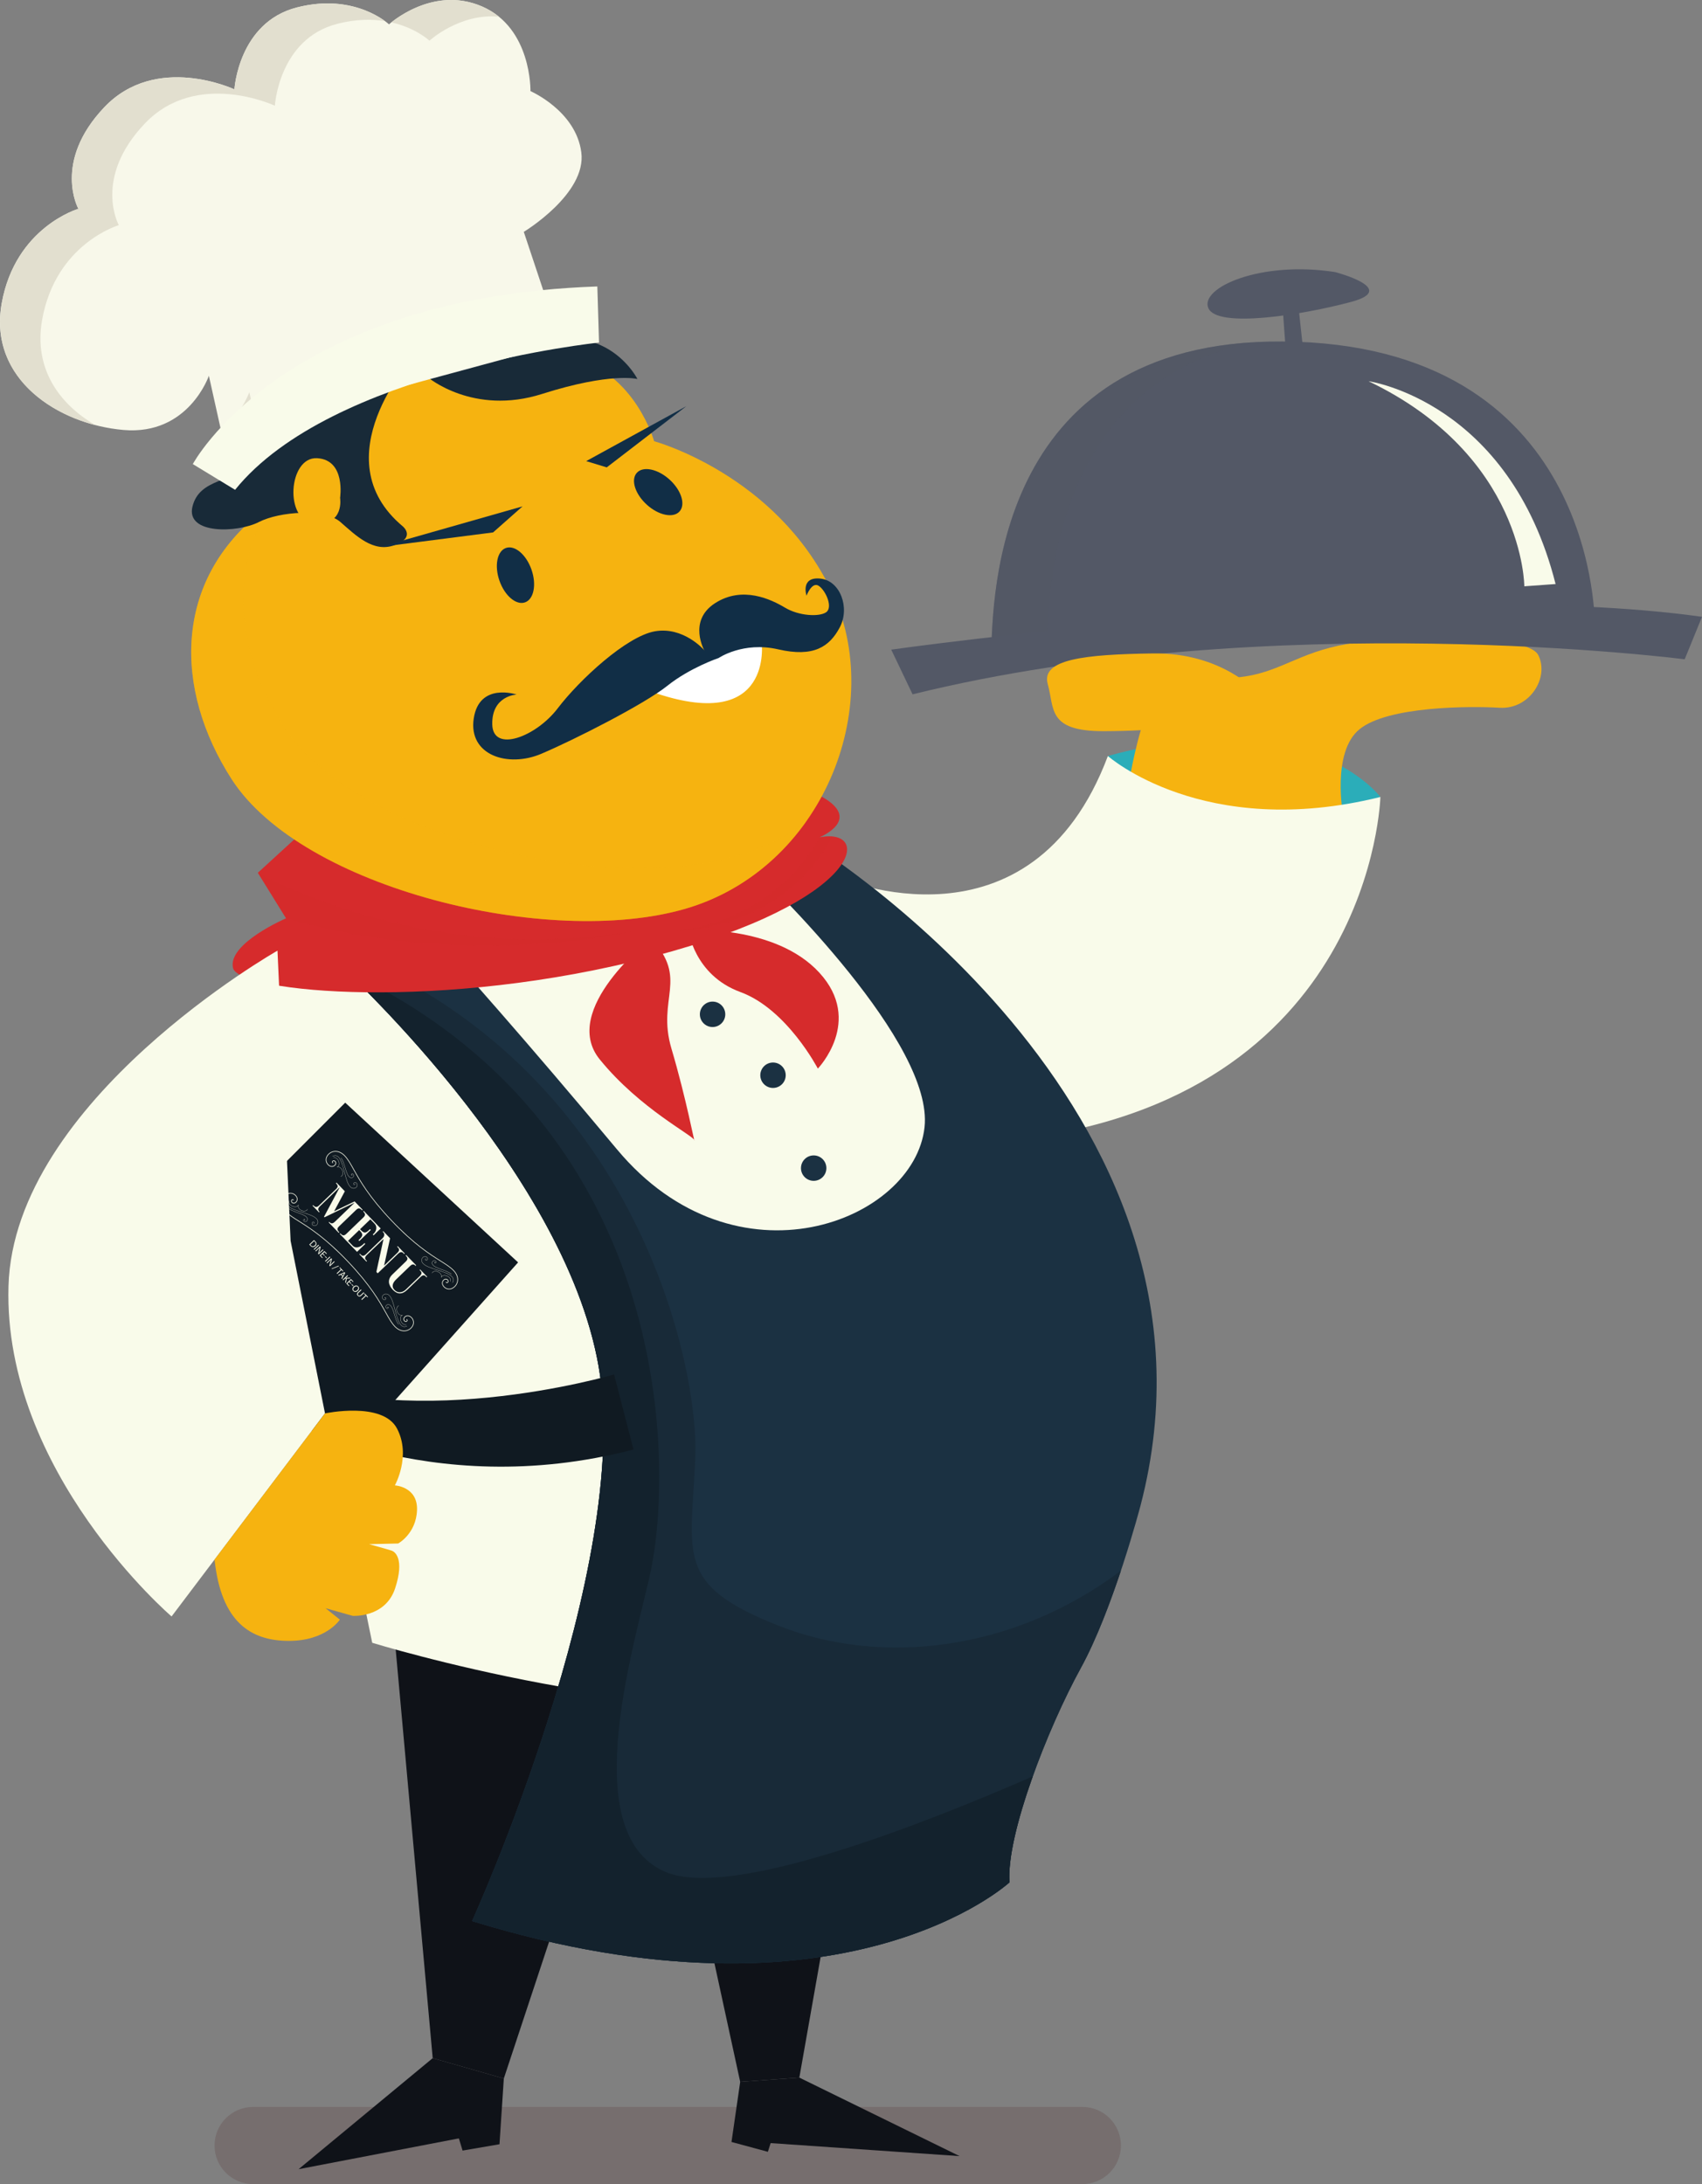 <?xml version="1.0" encoding="utf-8"?>
<!-- Generator: Adobe Illustrator 16.0.3, SVG Export Plug-In . SVG Version: 6.00 Build 0)  -->
<!DOCTYPE svg PUBLIC "-//W3C//DTD SVG 1.1//EN" "http://www.w3.org/Graphics/SVG/1.1/DTD/svg11.dtd">
<svg version="1.1" id="Capa_1" xmlns="http://www.w3.org/2000/svg" xmlns:xlink="http://www.w3.org/1999/xlink" x="0px" y="0px"
	 width="731.888px" height="938.908px" viewBox="0 0 731.888 938.908" enable-background="new 0 0 731.888 938.908"
	 xml:space="preserve">
<rect x="0" y="0" width="731.888" height="938.908" fill="#808080" stroke="none"/>
<g>
	<path opacity="0.5" fill="#6C5C5D" d="M482.013,922.323c0,9.159-7.426,16.585-16.584,16.585H108.848
		c-9.16,0-16.585-7.426-16.585-16.585l0,0c0-9.16,7.425-16.585,16.585-16.585h356.581
		C474.587,905.738,482.013,913.163,482.013,922.323L482.013,922.323z"/>
	<g>
		<path fill="#2BADB9" d="M593.585,342.604c0,0-30.738-41.374-117.174-17.614l17.215,37.844c0,0,27.105,1.08,28.658,2.374
			C523.841,366.5,593.585,342.604,593.585,342.604z"/>
		<path fill="#F6B310" d="M577.573,350.495c0,0-5.121-27.146,7.072-37.034c12.191-9.888,47.25-9.979,60.211-9.208
			s21.465-12.99,16.633-22.625c-4.836-9.635-60.518-8.546-82.162-4.795c-21.645,3.75-29.045,12.563-46.936,14.338
			c-17.891,1.776-30.107,1.195-35.898,8.673c-5.793,7.479-10.311,32.641-10.311,32.641S523.597,368.507,577.573,350.495z"/>
		<path fill="#F9FBEA" d="M360.708,377.32c0,0,82.604,35.765,115.704-52.33c0,0,41.102,36.486,117.174,17.614
			c0,0-3.295,130.544-159.328,147.592s-1.938,0.14-1.938,0.14L360.708,377.32z"/>
		<g>
			<path fill="#535866" d="M685.821,269.587c0,0,2.08-118.184-128.271-122.673c-130.35-4.489-130.461,110.57-131.33,134.009
				L685.821,269.587z"/>
			<path opacity="0.4" fill="#535866" d="M450.234,277.63c0.761-20.497,0.943-111.062,88.155-130.466
				c-111.184,6.923-111.346,111.532-112.17,133.759l259.602-11.336c0,0,0.013-0.798-0.032-2.243L450.234,277.63z"/>
			<path fill="#535866" d="M560.864,154.894c-0.039-0.545-2.727-25.188-2.727-25.188l-6.578,2.483l1.623,22.528L560.864,154.894z"/>
			<path fill="#535866" d="M574.11,116.958c0,0,27.822,7.218,6.861,12.837c-20.963,5.619-57.523,11.449-61.352,2.685
				C515.794,123.716,541.976,111.969,574.11,116.958z"/>
			<path fill="#F9FBEA" d="M588.501,163.881c0,0,60.51,8.485,80.426,87.191l-13.445,0.969
				C655.481,252.041,655.46,195.946,588.501,163.881z"/>
			<path fill="#535866" d="M731.888,265.156l-7.447,18.267c0,0-177.943-22.929-332.019,15.054l-9.177-19.206
				C383.245,279.271,606.933,247.661,731.888,265.156z"/>
		</g>
		<path fill="#F6B310" d="M540.39,297.414c0,0-15.1-16.93-44.531-16.515c-29.434,0.416-48.275,2.504-45.319,13.126
			c2.958,10.622-0.238,20.348,24.108,20.299c24.346-0.049,36.82-2.652,36.82-2.652L540.39,297.414z"/>
		<polygon fill="#0F1218" points="379.526,690.396 343.728,893.128 318.292,894.96 277.846,708.677 216.651,893.517 
			186.071,884.762 168.25,688.084 		"/>
		<path fill="#F9FBEA" d="M340.445,360.839c0,0,122.72,91.236,141.521,189.958c18.799,98.722-35.045,162.502-114.979,178.487
			c-79.932,15.985-206.928-23.079-206.928-23.079L125.228,537.05l-9.057-125.721l22.726-19.169L340.445,360.839z"/>
		<polygon fill="#0F1218" points="343.728,893.128 412.634,926.878 331.391,921.286 330.199,925.025 314.555,920.796 
			318.292,894.96 		"/>
		<polygon fill="#0F1218" points="216.651,893.517 214.791,921.774 198.916,924.498 197.322,919.257 128.394,932.5 186.071,884.762 
					"/>
		<g>
			<g>
				<g>
					<path fill="#1B3142" d="M257.422,587.427c-14.951-85.851-113.375-174.454-113.375-174.454l41.704-10.864
						c11.233,12.4,40.16,44.759,79.557,91.978c51.169,61.327,127.875,30.965,132.262-9.528
						c3.896-35.943-64.076-102.452-79.399-116.943l27.442-7.149c0,0,190.033,114.146,144.797,286.876
						c0,0-11.473,43.926-25.682,69.787c-14.207,25.859-32.088,71.708-30.623,92.056c0,0-71.233,65.763-231.095,16.648
						C203.009,825.834,272.373,673.277,257.422,587.427z"/>
				</g>
			</g>
		</g>
		<path fill="#182A38" d="M203.009,825.834c0,0,69.364-152.557,54.413-238.407S144.047,412.973,144.047,412.973l8.108-2.112
			C275.099,463.173,300.531,588.524,299,626.205c-1.73,42.626-9.193,54.942,36.042,72.754
			c43.912,17.291,100.717,11.027,146.971-23.744c-4.559,13.68-10.621,29.784-17.285,41.915
			c-14.207,25.859-32.088,71.708-30.623,92.056C434.104,809.186,362.872,874.948,203.009,825.834z"/>
		<g>
			<g>
				<path fill="#13222D" d="M203.009,825.834c0,0,69.364-152.557,54.413-238.407c-12.986-74.572-88.938-151.204-108.676-170.059
					c0,0,0,0,0.001,0.001c139.93,65.544,140.737,209.521,131.352,256.692c-5.587,28.088-33.802,113.836,6.128,130.681
					c28.414,11.991,112.02-21.058,157.883-41.114c-6.371,17.807-10.762,35.068-10.006,45.558
					C434.104,809.186,362.872,874.948,203.009,825.834z"/>
			</g>
		</g>
		<path fill="#101A22" d="M264.063,590.847c0,0-93.165,27.529-152.361-3.269l6.547,19.908c0,0,65.618,38.81,154.163,15.631
			L264.063,590.847z"/>
		<g>
			<path fill="#D62B2C" d="M353.206,342.389c0,0-18.426,37.852-74.465,47.489c-56.039,9.638-131.532-13.534-147.792-33.059
				l-20.061,18.367l12.125,19.579c0,0-25.274,10.831-22.81,21.367c2.463,10.537,89.888,18.95,180.8-4.99
				c90.912-23.94,94.259-55.872,71.312-51.158C352.314,359.984,371.306,352.407,353.206,342.389z"/>
			<path fill="#D62B2C" d="M279.961,403.425c0,0-39.434,30.6-22.065,51.994c17.369,21.393,40.597,32.869,40.736,34.807
				c0.139,1.938-3.473-17.769-9.905-39.463C282.294,429.067,296.324,420.996,279.961,403.425z"/>
			<path fill="#D62B2C" d="M296.015,399.834c0,0,2.364,19.309,22.372,26.633c20.008,7.325,33.295,32.909,33.295,32.909
				s19.714-20.413,0.685-41.2C333.338,397.388,296.015,399.834,296.015,399.834z"/>
		</g>
		<path fill="#F6B310" d="M194.172,155.16c0,0,24.809-8.849,51.988-1.676c27.179,7.173,35.113,36.186,35.113,36.186
			s52.153,14.14,76.218,64.271c24.065,50.13-4.158,119.733-62.833,136.745c-58.673,17.01-164.719-8.69-195.035-55.711
			c-24.981-38.748-25.151-85.481,13.245-115.275c38.396-29.794,31.741-46.116,31.741-46.116L194.172,155.16z"/>
		<g opacity="0.4">
			<path fill="#F6B310" d="M112.868,219.7c1.355-1.052,2.641-2.082,3.885-3.101c-18.848,28.465-14.772,64.586,5.223,95.6
				c30.315,47.021,136.361,72.721,195.035,55.711c10.941-3.171,20.819-8.176,29.5-14.538c-12.28,17.27-29.94,30.961-51.853,37.314
				c-58.673,17.01-164.719-8.69-195.035-55.711C74.642,296.227,74.473,249.493,112.868,219.7z"/>
			<path fill="#F6B310" d="M163.707,166.485c-3.781,7.128-11.252,16.596-25.707,28.233c9.577-13.797,6.61-21.134,6.61-21.134
				L163.707,166.485z"/>
		</g>
		<path fill="#182A38" d="M177.514,153.755c0,0-39.499,43.192-4.27,72.552c0,0,5.695,4.704-3.561,8.048s-16.613-4.16-23.365-10.004
			c-6.751-5.845-26.054-4.537-35.057,0.09c-9.003,4.628-31.504,5.437-28.484-6.713c3.02-12.149,17.251-10.622,28.828-18.941
			c11.577-8.319,8.443-11.258,13.473-19.169C130.107,171.707,138.916,155.393,177.514,153.755z"/>
		<path fill="#182A38" d="M183.899,162.117c0,0,19.527,16.658,49.187,7.235c29.659-9.423,41.018-6.421,41.018-6.421
			s-11.924-23.965-42.194-15.888C201.639,155.121,183.899,162.117,183.899,162.117z"/>
		<g>
			<path fill="#F6B310" d="M146.244,214.008c0,0,2.542-16.318-9.87-17.035c-12.411-0.718-14.298,27.043-1.208,28.06
				C148.258,226.05,146.244,214.008,146.244,214.008z"/>
			<path fill="#F6B310" d="M133.857,206.865c0,0,2.866-5.016,5.623-1.379c2.757,3.636,1.483,6.223,0.659,9.144
				c-0.824,2.921-0.546,5.944-0.546,5.944s-3.091,1.015-3.11-1.785c-0.02-2.798,0.217-1.719,1.452-4.609
				c1.234-2.889,1.714-6.332,0.633-7.837C137.486,204.838,133.857,206.865,133.857,206.865z"/>
		</g>
		<g>
			<g>
				<path fill="#F8F8EA" d="M95.527,187.176l145.718-39.458l-16.009-48.046c0,0,27.087-16.329,24.736-34.199
					c-2.35-17.871-21.867-26.302-21.867-26.302s0.644-27.155-20.862-36.409c-21.507-9.252-39.962,7.708-39.962,7.708
					s-14.399-13.722-39.594-7.271c-25.196,6.449-26.885,35.223-26.885,35.223S67.154,22.616,44.83,46.126
					C22.504,69.637,33.701,89.763,33.701,89.763S6.632,97.62,0.742,130.345c-5.891,32.726,24.401,52.071,52.362,54.49
					c27.958,2.42,36.715-23.294,36.715-23.294L95.527,187.176z"/>
				<g>
					<path fill="#E2DFCF" d="M184.675,17.5c0,0,12.999-11.94,29.887-10.314c-2.099-1.711-4.521-3.219-7.318-4.424
						c-18.535-7.974-34.804,3.522-38.945,6.85C178.909,12.015,184.675,17.5,184.675,17.5z"/>
					<path fill="#E2DFCF" d="M18.132,137.375c5.893-32.726,32.961-40.582,32.961-40.582S39.896,76.667,62.221,53.157
						c22.323-23.511,55.976-7.705,55.976-7.705s1.687-28.774,26.883-35.225c7.936-2.031,14.802-2.059,20.483-1.146
						c-4.505-3.312-17.738-11.037-37.874-5.882c-25.196,6.449-26.885,35.223-26.885,35.223S67.154,22.616,44.83,46.126
						C22.504,69.637,33.701,89.763,33.701,89.763S6.632,97.62,0.742,130.345c-5.049,28.043,16.473,46.257,40.325,52.419
						C25.36,173.701,14.374,158.265,18.132,137.375z"/>
					<path fill="#E2DFCF" d="M107.209,168.568c0,0-3.262,9.575-12.155,16.49l0.474,2.117l14.926-4.042L107.209,168.568z"/>
				</g>
			</g>
			<path fill="#F9FBEA" d="M256.86,123.144l0.73,24.119c0,0-114.983,11.878-156.5,63.299l-18.176-11.057
				C82.915,199.505,121.031,127.814,256.86,123.144z"/>
		</g>
		<path fill="#FFFFFF" d="M327.537,276.302c0,0,4.958,38.45-45.181,21.806C282.356,298.108,304.58,273.214,327.537,276.302z"/>
		<g>
			<path fill="#F6B310" d="M257.3,218.837c0,0,4.646-7.292,13.194,3.864c8.547,11.157,27.462,26.913,33.183,29.281
				c5.72,2.368,13.138,19.84-3.119,26.318c-16.259,6.477-32.188,9.494-38.555-9.378C255.639,250.048,252.868,221.174,257.3,218.837z
				"/>
			<path fill="#112E46" d="M302.646,279.301c0,0-8.833-10.089-21.073-7.906c-12.238,2.185-32.445,20.882-41.76,33.118
				c-9.315,12.238-27.866,19.274-28.133,6.882c-0.264-12.392,10.474-12.819,10.474-12.819s-16.117-5.425-18.448,10.343
				c-2.332,15.766,14.703,21.218,29.052,15.129c14.345-6.089,44.367-21.371,54.169-29.208c9.804-7.837,22.111-11.979,22.111-11.979
				s10.479-7.193,25.615-3.712c15.133,3.482,22.015-1.043,26.469-9.464c4.455-8.421,0.202-20.119-8.415-20.963
				c-8.615-0.847-5.892,7.342-5.892,7.342s2.336-6.271,5.344-4.161c3.009,2.109,6.126,9.273,3.065,11.319
				c-3.062,2.045-11.7,1.558-17.633-1.987c-5.934-3.546-18.333-9.57-30.159-1.903c-11.827,7.667-4.452,20.497-4.452,20.497"/>
			
				<ellipse transform="matrix(-0.671 0.741 -0.741 -0.671 629.639 143.893)" fill="#112E46" cx="282.91" cy="211.573" rx="7.286" ry="12.385"/>
			
				<ellipse transform="matrix(-0.944 0.331 -0.331 -0.944 512.851 407.39)" fill="#112E46" cx="221.724" cy="247.379" rx="7.286" ry="12.386"/>
			<polygon fill="#112E46" points="224.701,217.677 163.451,235.116 212.031,228.879 			"/>
			<polygon fill="#112E46" points="252.073,198.227 295.112,174.631 260.903,200.92 			"/>
		</g>
		<g>
			<polygon fill="#101A22" points="147.535,626.999 222.789,542.686 148.445,474.017 82.839,539.619 			"/>
			<g>
				<g>
					<g>
						<g>
							<g>
								<path fill="#F9FBEA" d="M141.356,525.512l0.247-0.238l0.172,0.181c0.741,0.767,1.515,0.445,2.229-0.243l8.41-8.103
									l-0.041-0.04l-12.835,6.228l-0.21-0.219l6.715-12.581l-0.056-0.056l-8.394,8.09c-0.92,0.886-0.973,1.572-0.34,2.23
									l0.174,0.179l-0.248,0.236l-2.776-2.879l0.248-0.239l0.105,0.11c0.926,0.961,1.547,0.918,2.491,0.006l7.219-6.953
									c0.917-0.886,1.023-1.489,0.086-2.49l-0.106-0.109l0.246-0.238l3.596,3.73l-4.621,8.632c1.66-0.804,2.137-1.077,8.812-4.281
									l3.477,3.607l-0.248,0.239l-0.118-0.125c-0.925-0.961-1.531-0.959-2.505-0.02l-7.23,6.966
									c-0.932,0.899-1.038,1.477-0.06,2.492l0.119,0.123l-0.247,0.237L141.356,525.512z"/>
								<g>
									<g>
										<path fill="#F9FBEA" d="M146.087,530.424l0.247-0.239l0.158,0.164c0.925,0.961,1.533,0.931,2.494,0.007l7.215-6.953
											c0.921-0.887,1.038-1.504,0.086-2.491l-0.118-0.123l0.247-0.238l7.284,7.56l-3.045,2.934l-0.345-0.355l0.507-0.488
											c1.057-1.02,1.443-2.925,0.334-4.077l-1.893-1.962l-4.431,4.269l0.382,0.397c1.324,1.373,2.037,1.346,3.452-0.016
											l0.452-0.437l0.344,0.356l-4.954,4.771l-0.343-0.355l0.522-0.502c1.355-1.309,1.519-2.075,0.16-3.488l-0.372-0.383
											l-4.815,4.639l2.035,2.113c1.35,1.399,3.305,0.519,4.525-0.656l0.508-0.49l0.344,0.356l-3.539,3.412L146.087,530.424z"/>
									</g>
								</g>
								<g>
									<g>
										<path fill="#F9FBEA" d="M173.403,538.678c-0.607-0.632-1.306-0.592-2.229,0.295c-2.906,2.802-5.842,5.604-8.752,8.405
											l-0.581-0.603l3.08-14.158l-7.136,6.847c-0.917,0.885-0.998,1.571-0.39,2.202l0.424,0.439l-0.247,0.239l-3.027-3.145
											l0.247-0.236l0.424,0.438c0.619,0.646,1.311,0.591,2.229-0.295l7.009-6.755c0.729-0.701,1.178-1.742,0.372-2.579
											l-0.251-0.261l0.244-0.238l2.925,3.03l-2.577,11.77l5.638-5.433c0.947-0.912,1.028-1.598,0.406-2.242l-0.438-0.452
											l0.247-0.239l3.04,3.154l-0.245,0.238L173.403,538.678z"/>
									</g>
								</g>
								<g>
									<g>
										<path fill="#F9FBEA" d="M183.026,548.663c-0.621-0.646-1.298-0.577-2.215,0.309l-5.707,5.5
											c-2.155,2.074-4.214,2.022-6.171-0.007c-1.972-2.045-2.438-4.425-0.187-6.594l5.706-5.524
											c0.921-0.887,1.053-1.49,0.087-2.491l-0.118-0.125l0.245-0.237l4.298,4.459l-0.246,0.239l-0.172-0.18
											c-0.636-0.657-1.323-0.631-2.243,0.255l-5.953,5.737c-1.373,1.321-2.198,2.99-0.73,4.514
											c1.466,1.522,3.411,1.261,4.893-0.164l5.927-5.713c0.947-0.912,1.026-1.597,0.394-2.256l-0.41-0.425l0.246-0.237
											l3.027,3.142l-0.247,0.237L183.026,548.663z"/>
									</g>
								</g>
							</g>
						</g>
						<g>
							<g>
								<g>
									<g>
										<path fill="#F9FBEA" d="M172.399,569.667c-1.197-1.263-1.919-4.013-2.623-6.687c-0.621-2.371-1.208-4.608-2.081-5.656
											c-0.449-0.66-1.045-1.029-1.68-1.042c-0.535-0.012-1.045,0.24-1.362,0.669c-0.187,0.248-0.262,0.557-0.212,0.867
											c0.049,0.311,0.215,0.586,0.47,0.773c0.146,0.11,0.329,0.157,0.512,0.131c0.18-0.024,0.34-0.119,0.447-0.264
											c0.062-0.082,0.086-0.185,0.07-0.288c-0.018-0.103-0.073-0.193-0.156-0.256c-0.048-0.036-0.104-0.051-0.161-0.043
											c-0.057,0.009-0.105,0.038-0.14,0.082c-0.034,0.048-0.023,0.114,0.023,0.152c0.021,0.016,0.026,0.047,0.011,0.069
											s-0.048,0.026-0.07,0.01c-0.094-0.067-0.113-0.198-0.047-0.291c0.051-0.066,0.124-0.11,0.208-0.121
											c0.083-0.013,0.168,0.008,0.235,0.06c0.104,0.078,0.175,0.192,0.194,0.322c0.022,0.13-0.011,0.26-0.086,0.363
											c-0.126,0.168-0.308,0.276-0.518,0.304c-0.205,0.03-0.414-0.022-0.583-0.149c-0.276-0.205-0.458-0.502-0.511-0.839
											s0.028-0.672,0.23-0.943c0.337-0.456,0.878-0.722,1.445-0.71c0.668,0.014,1.294,0.398,1.758,1.085
											c0.886,1.059,1.477,3.308,2.1,5.689c0.835,3.174,1.695,6.456,3.329,7.179c0.534,0.236,1.113,0.186,1.769-0.157
											c0.023-0.014,0.056-0.003,0.065,0.021c0.015,0.024,0.004,0.056-0.019,0.068c-0.676,0.352-1.299,0.405-1.854,0.16
											C172.889,570.104,172.635,569.914,172.399,569.667z"/>
									</g>
									<g>
										<path fill="#F9FBEA" d="M171.364,569.336C171.363,569.336,171.363,569.335,171.364,569.336
											c-0.765-0.85-1.288-2.559-1.796-4.21c-0.472-1.537-0.918-2.99-1.516-3.651c-0.313-0.419-0.708-0.644-1.12-0.634
											c-0.345,0.007-0.667,0.183-0.861,0.47c-0.232,0.342-0.139,0.812,0.209,1.047c0.097,0.066,0.216,0.091,0.331,0.07
											c0.112-0.022,0.207-0.086,0.271-0.18c0.073-0.107,0.044-0.255-0.065-0.331c-0.029-0.02-0.063-0.025-0.097-0.021
											c-0.029,0.007-0.059,0.023-0.075,0.052c-0.009,0.011-0.011,0.023-0.009,0.038c0.003,0.015,0.011,0.026,0.023,0.036
											c0.024,0.016,0.029,0.046,0.012,0.07c-0.015,0.022-0.046,0.029-0.07,0.013c-0.033-0.024-0.056-0.06-0.064-0.102
											c-0.007-0.039,0.002-0.08,0.025-0.113c0.032-0.049,0.082-0.082,0.141-0.093c0.06-0.012,0.12,0.001,0.171,0.036
											c0.155,0.106,0.197,0.317,0.094,0.472c-0.078,0.115-0.199,0.194-0.336,0.221c-0.143,0.025-0.286-0.004-0.407-0.086
											c-0.394-0.267-0.499-0.799-0.237-1.187c0.212-0.313,0.565-0.504,0.942-0.514c0.446-0.009,0.873,0.229,1.202,0.672
											c0.609,0.673,1.06,2.134,1.533,3.684c0.506,1.642,1.025,3.339,1.774,4.172c0.019,0.021,0.018,0.052-0.004,0.072
											C171.415,569.357,171.384,569.356,171.364,569.336z"/>
									</g>
									<g>
										<path fill="#F9FBEA" d="M169.691,570.304c-1.402-1.479-2.494-3.429-3.875-5.898c-2.604-4.665-6.542-11.712-16.227-21.912
											c-9.686-10.2-16.52-14.5-21.043-17.343c-2.395-1.507-4.286-2.697-5.689-4.175c-1.403-1.477-2.001-3.179-1.686-4.794
											c0.27-1.367,1.19-2.526,2.465-3.101c0.757-0.344,1.605-0.365,2.388-0.063c0.783,0.304,1.405,0.894,1.752,1.665
											c0.444,0.981,0.019,2.135-0.945,2.572c-0.297,0.133-0.625,0.141-0.928,0.022c-0.304-0.117-0.544-0.346-0.677-0.645
											c-0.088-0.191-0.097-0.404-0.024-0.601s0.218-0.353,0.406-0.438c0.262-0.118,0.573,0.001,0.691,0.266
											c0.031,0.066,0.002,0.148-0.066,0.177c-0.068,0.033-0.148,0.001-0.178-0.065c-0.058-0.13-0.208-0.189-0.336-0.133
											c-0.123,0.057-0.218,0.157-0.266,0.287c-0.047,0.129-0.043,0.27,0.016,0.396c0.105,0.234,0.293,0.413,0.53,0.505
											c0.233,0.092,0.49,0.086,0.719-0.018c0.83-0.376,1.195-1.37,0.814-2.217c-0.32-0.705-0.889-1.247-1.605-1.523
											c-0.715-0.278-1.489-0.259-2.179,0.056c-1.198,0.539-2.062,1.627-2.313,2.907c-0.299,1.528,0.274,3.146,1.614,4.557
											c1.382,1.455,3.26,2.637,5.642,4.132c4.53,2.853,11.384,7.16,21.092,17.385s13.654,17.291,16.268,21.966
											c1.371,2.454,2.454,4.392,3.835,5.847c1.34,1.411,2.926,2.069,4.468,1.849c1.291-0.184,2.42-0.988,3.022-2.155
											c0.349-0.676,0.408-1.449,0.168-2.177c-0.239-0.728-0.751-1.325-1.438-1.681c-0.825-0.426-1.837-0.111-2.256,0.699
											c-0.235,0.458-0.047,1.028,0.423,1.271c0.123,0.064,0.265,0.077,0.395,0.036c0.132-0.04,0.238-0.128,0.3-0.25
											c0.064-0.123,0.012-0.275-0.114-0.342c-0.065-0.034-0.093-0.115-0.058-0.182c0.033-0.065,0.116-0.092,0.18-0.058
											c0.26,0.134,0.362,0.45,0.231,0.704c-0.095,0.185-0.259,0.322-0.457,0.384c-0.2,0.063-0.414,0.043-0.602-0.053
											c-0.6-0.311-0.841-1.044-0.536-1.634c0.487-0.942,1.662-1.308,2.617-0.815c0.751,0.388,1.31,1.041,1.572,1.837
											c0.262,0.797,0.196,1.643-0.186,2.382c-0.64,1.243-1.846,2.103-3.226,2.3
											C172.762,572.466,171.095,571.781,169.691,570.304z"/>
									</g>
									<g>
										<path fill="#F9FBEA" d="M123.633,518.303c-0.234-0.247-0.41-0.509-0.517-0.79c-0.218-0.568-0.132-1.189,0.254-1.845
											c0.014-0.024,0.045-0.031,0.068-0.018c0.024,0.015,0.033,0.045,0.02,0.069c-0.376,0.637-0.458,1.211-0.248,1.757
											c0.635,1.669,3.87,2.699,6.995,3.697c2.347,0.746,4.563,1.452,5.578,2.394c0.657,0.498,1.008,1.141,0.987,1.81
											c-0.019,0.566-0.311,1.093-0.782,1.406c-0.584,0.387-1.375,0.221-1.768-0.37c-0.117-0.176-0.158-0.386-0.119-0.593
											c0.039-0.206,0.156-0.383,0.331-0.498c0.107-0.072,0.238-0.097,0.368-0.07c0.128,0.027,0.237,0.104,0.313,0.214
											c0.045,0.069,0.063,0.154,0.047,0.238c-0.018,0.082-0.064,0.152-0.133,0.199c-0.096,0.062-0.227,0.035-0.289-0.063
											c-0.017-0.023-0.01-0.055,0.016-0.069c0.022-0.015,0.053-0.008,0.066,0.015c0.035,0.05,0.103,0.063,0.15,0.031
											c0.047-0.03,0.079-0.077,0.092-0.134c0.011-0.057-0.002-0.114-0.034-0.163c-0.059-0.088-0.148-0.146-0.249-0.17
											c-0.103-0.021-0.205-0.002-0.292,0.056c-0.15,0.1-0.253,0.255-0.287,0.433c-0.035,0.181,0.001,0.364,0.104,0.518
											c0.361,0.545,1.091,0.699,1.627,0.344c0.445-0.296,0.723-0.792,0.737-1.326c0.021-0.636-0.316-1.25-0.951-1.73
											c-1.003-0.927-3.208-1.632-5.543-2.374C127.543,520.429,124.832,519.565,123.633,518.303z"/>
									</g>
									<g>
										<path fill="#F9FBEA" d="M123.91,519.354c-0.02-0.021-0.02-0.051,0.001-0.07c0.02-0.019,0.052-0.019,0.07-0.001
											c0.795,0.792,2.461,1.399,4.075,1.988c1.521,0.556,2.958,1.08,3.604,1.727c0.419,0.35,0.637,0.786,0.604,1.23
											c-0.028,0.377-0.239,0.72-0.562,0.916c-0.401,0.24-0.928,0.107-1.173-0.299c-0.075-0.124-0.099-0.27-0.063-0.41
											c0.032-0.136,0.118-0.252,0.235-0.324c0.159-0.096,0.37-0.042,0.468,0.119c0.031,0.053,0.041,0.112,0.026,0.172
											c-0.016,0.058-0.05,0.105-0.101,0.135c-0.034,0.023-0.074,0.029-0.115,0.02c-0.041-0.012-0.075-0.037-0.096-0.07
											c-0.015-0.025-0.009-0.057,0.015-0.071c0.025-0.014,0.055-0.005,0.07,0.017c0.009,0.014,0.021,0.022,0.034,0.026
											c0.014,0.003,0.027,0.002,0.04-0.005c0.028-0.019,0.048-0.044,0.055-0.075c0.008-0.033,0.001-0.066-0.015-0.096
											c-0.07-0.113-0.217-0.152-0.329-0.084c-0.097,0.059-0.162,0.15-0.191,0.262c-0.028,0.115-0.011,0.233,0.053,0.334
											c0.219,0.358,0.68,0.478,1.036,0.264c0.294-0.179,0.485-0.493,0.512-0.836c0.03-0.41-0.174-0.818-0.57-1.149
											c-0.636-0.634-2.062-1.154-3.571-1.705c-1.624-0.594-3.303-1.207-4.11-2.012L123.91,519.354z"/>
									</g>
									<g>
										<g>
											<path fill="#F9FBEA" d="M172.944,568.881c-0.237-0.249-0.44-0.563-0.586-0.925c-0.218-0.548-0.27-1.124-0.148-1.622
												c0.122-0.503,0.41-0.87,0.808-1.027c0.026-0.01,0.057,0.003,0.065,0.028c0.01,0.026-0.001,0.056-0.027,0.065
												c-0.367,0.146-0.632,0.485-0.747,0.957c-0.116,0.478-0.064,1.033,0.145,1.56c0.432,1.084,1.404,1.719,2.168,1.416
												c0.025-0.011,0.055,0.002,0.065,0.027c0.013,0.026-0.002,0.057-0.027,0.066
												C174.103,569.647,173.447,569.412,172.944,568.881z"/>
										</g>
										<g>
											<path fill="#F9FBEA" d="M171.343,564.855c-0.238-0.249-0.442-0.563-0.585-0.927c-0.454-1.136-0.157-2.323,0.657-2.648
												c0.026-0.01,0.055,0.004,0.066,0.03c0.011,0.023-0.003,0.054-0.029,0.063c-0.763,0.305-1.033,1.435-0.603,2.519
												c0.433,1.083,1.405,1.718,2.168,1.414c0.026-0.01,0.057,0.003,0.065,0.028c0.01,0.026-0.001,0.056-0.027,0.065
												C172.501,565.621,171.845,565.385,171.343,564.855z"/>
										</g>
									</g>
									<g>
										<g>
											<path fill="#F9FBEA" d="M124.771,517.946c-0.13-0.137-0.241-0.284-0.331-0.44c-0.259-0.449-0.302-0.911-0.123-1.299
												c0.013-0.025,0.042-0.038,0.067-0.025c0.024,0.011,0.038,0.041,0.024,0.065c-0.164,0.359-0.123,0.79,0.119,1.211
												c0.246,0.425,0.665,0.79,1.182,1.028c0.518,0.237,1.067,0.316,1.55,0.225c0.479-0.091,0.831-0.337,0.996-0.696
												c0.01-0.024,0.04-0.035,0.066-0.024c0.024,0.012,0.034,0.042,0.024,0.066c-0.179,0.391-0.559,0.657-1.066,0.754
												c-0.505,0.096-1.075,0.014-1.612-0.233C125.317,518.417,125.012,518.2,124.771,517.946z"/>
										</g>
										<g>
											<path fill="#F9FBEA" d="M128.71,519.755c-0.505-0.53-0.704-1.196-0.455-1.74c0.01-0.024,0.04-0.035,0.066-0.024
												c0.024,0.012,0.034,0.042,0.024,0.066c-0.342,0.747,0.242,1.753,1.301,2.238c1.059,0.486,2.201,0.276,2.545-0.471
												c0.012-0.026,0.041-0.036,0.065-0.025c0.024,0.013,0.039,0.041,0.025,0.067c-0.365,0.797-1.568,1.032-2.678,0.52
												C129.248,520.225,128.947,520.005,128.71,519.755z"/>
										</g>
									</g>
								</g>
								<g>
									<g>
										<path fill="#F9FBEA" d="M145.629,497.418c1.198,1.264,1.921,4.014,2.623,6.688c0.62,2.371,1.209,4.61,2.083,5.655
											c0.449,0.661,1.045,1.031,1.681,1.043c0.531,0.013,1.043-0.238,1.362-0.669c0.186-0.249,0.259-0.558,0.213-0.867
											c-0.051-0.311-0.218-0.585-0.473-0.773c-0.146-0.11-0.329-0.157-0.512-0.132c-0.18,0.026-0.337,0.12-0.446,0.264
											c-0.062,0.084-0.087,0.187-0.07,0.29c0.018,0.102,0.071,0.193,0.156,0.256c0.047,0.035,0.105,0.051,0.163,0.042
											c0.055-0.009,0.105-0.038,0.137-0.082c0.035-0.047,0.024-0.114-0.025-0.151c-0.021-0.018-0.026-0.049-0.009-0.07
											c0.016-0.022,0.049-0.026,0.069-0.01c0.096,0.066,0.115,0.199,0.047,0.292c-0.051,0.066-0.123,0.108-0.206,0.121
											c-0.083,0.012-0.166-0.01-0.235-0.061c-0.105-0.078-0.176-0.194-0.195-0.322c-0.021-0.129,0.011-0.259,0.088-0.363
											c0.123-0.166,0.307-0.274,0.516-0.305c0.207-0.028,0.415,0.023,0.585,0.15c0.273,0.204,0.456,0.502,0.509,0.839
											c0.054,0.336-0.029,0.672-0.229,0.943c-0.339,0.455-0.879,0.722-1.445,0.711c-0.669-0.014-1.295-0.399-1.76-1.084
											c-0.882-1.061-1.475-3.311-2.099-5.69c-0.835-3.175-1.696-6.456-3.329-7.181c-0.533-0.235-1.112-0.185-1.768,0.158
											c-0.023,0.014-0.056,0.003-0.068-0.022c-0.013-0.023-0.004-0.054,0.021-0.067c0.674-0.352,1.299-0.406,1.855-0.159
											C145.142,496.982,145.396,497.172,145.629,497.418z"/>
									</g>
									<g>
										<path fill="#F9FBEA" d="M146.667,497.749L146.667,497.749c0.763,0.851,1.287,2.56,1.793,4.211
											c0.473,1.539,0.917,2.99,1.517,3.652c0.313,0.417,0.71,0.643,1.121,0.632c0.345-0.007,0.667-0.182,0.861-0.468
											c0.232-0.342,0.138-0.812-0.21-1.048c-0.096-0.067-0.215-0.091-0.33-0.069c-0.113,0.021-0.209,0.085-0.271,0.179
											c-0.074,0.107-0.044,0.256,0.066,0.332c0.028,0.019,0.062,0.024,0.095,0.02c0.029-0.006,0.059-0.024,0.077-0.051
											c0.007-0.011,0.01-0.025,0.008-0.039c-0.004-0.014-0.012-0.025-0.023-0.035c-0.023-0.016-0.029-0.048-0.014-0.071
											c0.017-0.022,0.047-0.027,0.071-0.013c0.033,0.023,0.058,0.059,0.065,0.1c0.007,0.042-0.003,0.082-0.023,0.113
											c-0.035,0.051-0.084,0.085-0.143,0.095c-0.06,0.013-0.12-0.001-0.17-0.035c-0.157-0.107-0.198-0.319-0.095-0.472
											c0.078-0.114,0.199-0.194,0.337-0.222c0.142-0.025,0.286,0.004,0.406,0.085c0.394,0.268,0.498,0.799,0.235,1.188
											c-0.211,0.312-0.564,0.505-0.941,0.512c-0.445,0.011-0.873-0.228-1.202-0.67c-0.608-0.674-1.058-2.137-1.533-3.685
											c-0.505-1.641-1.025-3.339-1.775-4.171c-0.018-0.021-0.016-0.053,0.005-0.071S146.646,497.729,146.667,497.749z"/>
									</g>
									<g>
										<path fill="#F9FBEA" d="M148.339,496.781c1.404,1.479,2.493,3.431,3.874,5.9c2.604,4.663,6.542,11.711,16.228,21.912
											c9.685,10.2,16.519,14.498,21.04,17.343c2.396,1.506,4.289,2.694,5.693,4.173c1.402,1.478,2,3.18,1.684,4.794
											c-0.268,1.366-1.189,2.527-2.463,3.103c-0.759,0.342-1.605,0.363-2.39,0.062c-0.782-0.305-1.404-0.894-1.753-1.665
											c-0.443-0.98-0.018-2.136,0.948-2.572c0.295-0.132,0.624-0.141,0.927-0.022c0.303,0.117,0.545,0.346,0.677,0.645
											c0.088,0.191,0.097,0.404,0.023,0.601c-0.073,0.197-0.218,0.354-0.407,0.439c-0.262,0.117-0.57-0.003-0.689-0.268
											c-0.032-0.068-0.002-0.147,0.066-0.179c0.066-0.03,0.146,0,0.177,0.067c0.058,0.131,0.21,0.189,0.337,0.133
											c0.123-0.056,0.217-0.156,0.264-0.286c0.048-0.129,0.045-0.271-0.014-0.397c-0.105-0.234-0.296-0.411-0.53-0.505
											c-0.235-0.092-0.491-0.084-0.72,0.018c-0.829,0.376-1.195,1.369-0.813,2.218c0.319,0.705,0.89,1.246,1.604,1.523
											c0.716,0.277,1.491,0.258,2.183-0.056c1.195-0.54,2.06-1.628,2.311-2.909c0.297-1.525-0.276-3.144-1.615-4.556
											c-1.383-1.454-3.261-2.636-5.641-4.132c-4.531-2.852-11.385-7.16-21.093-17.385
											c-9.709-10.226-13.654-17.291-16.267-21.967c-1.37-2.453-2.456-4.393-3.836-5.845c-1.341-1.412-2.928-2.069-4.465-1.851
											c-1.294,0.185-2.425,0.991-3.024,2.157c-0.349,0.676-0.408,1.448-0.168,2.175c0.238,0.73,0.75,1.325,1.438,1.682
											c0.827,0.424,1.837,0.112,2.256-0.698c0.235-0.46,0.046-1.029-0.423-1.271c-0.123-0.064-0.265-0.076-0.396-0.036
											c-0.132,0.041-0.237,0.129-0.299,0.249c-0.063,0.124-0.012,0.277,0.114,0.343c0.065,0.035,0.093,0.115,0.059,0.181
											c-0.034,0.067-0.115,0.092-0.181,0.059c-0.261-0.133-0.363-0.449-0.23-0.705c0.095-0.184,0.258-0.32,0.456-0.382
											c0.2-0.063,0.416-0.043,0.602,0.054c0.6,0.309,0.841,1.042,0.537,1.633c-0.487,0.942-1.661,1.308-2.618,0.813
											c-0.75-0.387-1.309-1.038-1.571-1.835c-0.262-0.799-0.195-1.645,0.185-2.383c0.64-1.242,1.846-2.104,3.226-2.3
											C145.268,494.62,146.937,495.304,148.339,496.781z"/>
									</g>
									<g>
										<path fill="#F9FBEA" d="M194.396,548.782c0.234,0.248,0.411,0.51,0.518,0.792c0.217,0.567,0.131,1.188-0.254,1.844
											c-0.017,0.023-0.045,0.032-0.068,0.018c-0.024-0.013-0.034-0.044-0.02-0.069c0.375-0.637,0.457-1.211,0.248-1.758
											c-0.638-1.668-3.871-2.698-6.997-3.696c-2.345-0.746-4.561-1.453-5.576-2.394c-0.658-0.496-1.009-1.141-0.987-1.81
											c0.018-0.567,0.312-1.093,0.784-1.407c0.581-0.387,1.372-0.22,1.765,0.372c0.116,0.175,0.158,0.385,0.119,0.593
											c-0.04,0.206-0.155,0.383-0.329,0.498c-0.109,0.072-0.24,0.097-0.369,0.069c-0.128-0.027-0.238-0.104-0.313-0.213
											c-0.045-0.07-0.064-0.155-0.047-0.238c0.018-0.084,0.064-0.153,0.133-0.199c0.096-0.063,0.227-0.035,0.29,0.061
											c0.016,0.024,0.009,0.055-0.015,0.069c-0.022,0.016-0.054,0.009-0.068-0.013c-0.035-0.05-0.103-0.063-0.15-0.032
											c-0.046,0.03-0.079,0.077-0.09,0.135c-0.012,0.055,0,0.113,0.032,0.163c0.059,0.088,0.146,0.147,0.249,0.17
											c0.103,0.021,0.206,0,0.292-0.056c0.152-0.101,0.253-0.255,0.288-0.435c0.033-0.18-0.004-0.363-0.105-0.517
											c-0.361-0.545-1.091-0.699-1.625-0.345c-0.447,0.297-0.725,0.793-0.739,1.329c-0.021,0.634,0.316,1.247,0.951,1.729
											c1.003,0.928,3.208,1.633,5.543,2.375C190.488,546.656,193.197,547.521,194.396,548.782z"/>
									</g>
									<g>
										<path fill="#F9FBEA" d="M194.119,547.731c0.02,0.02,0.02,0.052,0,0.07c-0.021,0.02-0.053,0.02-0.073,0.001
											c-0.792-0.792-2.46-1.399-4.073-1.988c-1.521-0.556-2.957-1.079-3.603-1.727c-0.421-0.35-0.637-0.785-0.604-1.231
											c0.027-0.376,0.236-0.719,0.561-0.915c0.401-0.241,0.928-0.107,1.173,0.299c0.076,0.125,0.099,0.271,0.066,0.409
											c-0.034,0.138-0.12,0.254-0.239,0.325c-0.156,0.095-0.368,0.043-0.467-0.117c-0.031-0.055-0.04-0.113-0.026-0.174
											c0.016-0.058,0.049-0.104,0.102-0.136c0.033-0.021,0.075-0.029,0.115-0.017c0.041,0.01,0.072,0.034,0.095,0.069
											c0.015,0.024,0.008,0.055-0.015,0.068c-0.026,0.016-0.055,0.007-0.07-0.016c-0.008-0.014-0.02-0.021-0.033-0.024
											c-0.015-0.005-0.029-0.002-0.041,0.006c-0.027,0.016-0.047,0.042-0.054,0.073c-0.008,0.032-0.004,0.066,0.015,0.095
											c0.069,0.115,0.216,0.153,0.327,0.085c0.097-0.059,0.165-0.151,0.192-0.263c0.028-0.112,0.011-0.231-0.053-0.333
											c-0.217-0.358-0.682-0.479-1.034-0.264c-0.296,0.179-0.487,0.492-0.514,0.837c-0.03,0.41,0.174,0.818,0.572,1.148
											c0.632,0.635,2.059,1.154,3.57,1.705c1.623,0.594,3.303,1.206,4.111,2.011
											C194.119,547.729,194.119,547.73,194.119,547.731z"/>
									</g>
									<g>
										<g>
											<path fill="#F9FBEA" d="M145.085,498.206c0.237,0.249,0.44,0.563,0.586,0.925c0.218,0.547,0.271,1.122,0.149,1.622
												c-0.123,0.502-0.411,0.869-0.809,1.027c-0.026,0.009-0.056-0.003-0.064-0.03c-0.011-0.024,0.001-0.054,0.026-0.064
												c0.368-0.146,0.633-0.486,0.748-0.959c0.117-0.476,0.064-1.029-0.146-1.559c-0.431-1.083-1.402-1.718-2.166-1.415
												c-0.026,0.01-0.056-0.002-0.066-0.027c-0.01-0.026,0.003-0.057,0.029-0.066
												C143.927,497.438,144.581,497.674,145.085,498.206z"/>
										</g>
										<g>
											<path fill="#F9FBEA" d="M146.688,502.231c0.237,0.249,0.442,0.563,0.586,0.925c0.45,1.137,0.156,2.324-0.659,2.65
												c-0.025,0.009-0.057-0.004-0.064-0.029c-0.012-0.026,0.001-0.056,0.025-0.065c0.765-0.305,1.035-1.434,0.605-2.518
												c-0.434-1.083-1.404-1.719-2.169-1.414c-0.026,0.009-0.056-0.003-0.064-0.03c-0.011-0.024,0.001-0.054,0.026-0.064
												C145.53,501.467,146.185,501.701,146.688,502.231z"/>
										</g>
									</g>
									<g>
										<g>
											<path fill="#F9FBEA" d="M193.259,549.14c0.13,0.138,0.241,0.285,0.331,0.439c0.258,0.45,0.301,0.914,0.123,1.301
												c-0.014,0.025-0.042,0.037-0.066,0.025c-0.025-0.011-0.037-0.041-0.025-0.066c0.165-0.36,0.121-0.789-0.119-1.21
												c-0.246-0.426-0.665-0.792-1.182-1.028c-0.516-0.238-1.066-0.317-1.549-0.227c-0.478,0.09-0.832,0.338-0.996,0.697
												c-0.011,0.025-0.041,0.036-0.066,0.025c-0.025-0.013-0.035-0.043-0.025-0.068c0.18-0.389,0.558-0.656,1.068-0.753
												c0.502-0.095,1.074-0.013,1.611,0.233C192.711,548.669,193.018,548.886,193.259,549.14z"/>
										</g>
										<g>
											<path fill="#F9FBEA" d="M189.319,547.33c0.504,0.531,0.706,1.198,0.456,1.741c-0.011,0.025-0.041,0.036-0.066,0.025
												c-0.025-0.013-0.035-0.043-0.025-0.068c0.343-0.747-0.24-1.751-1.3-2.237c-1.062-0.486-2.203-0.275-2.545,0.471
												c-0.012,0.024-0.043,0.037-0.068,0.025c-0.024-0.013-0.037-0.042-0.024-0.067c0.364-0.796,1.569-1.031,2.68-0.519
												C188.781,546.862,189.082,547.081,189.319,547.33z"/>
										</g>
									</g>
								</g>
							</g>
						</g>
					</g>
					<g>
						<path fill="#F9FBEA" d="M135.001,533.093c0.175,0.137,0.374,0.31,0.571,0.516c0.356,0.379,0.526,0.729,0.528,1.064
							c0.007,0.338-0.129,0.665-0.458,0.978c-0.331,0.314-0.699,0.469-1.066,0.457c-0.371-0.009-0.77-0.225-1.144-0.619
							c-0.18-0.187-0.318-0.354-0.427-0.5L135.001,533.093z M133.454,535.059c0.052,0.078,0.139,0.177,0.238,0.279
							c0.532,0.561,1.132,0.568,1.682,0.047c0.479-0.451,0.528-1.011,0.002-1.566c-0.128-0.135-0.237-0.226-0.319-0.281
							L133.454,535.059z"/>
						<path fill="#F9FBEA" d="M137.182,535.335l-2.029,1.929l-0.25-0.263l2.031-1.928L137.182,535.335z"/>
						<path fill="#F9FBEA" d="M135.586,537.721l2.03-1.929l0.272,0.287l-0.409,1.626c-0.095,0.376-0.197,0.697-0.314,0.991
							l0.008,0.002c0.249-0.28,0.491-0.521,0.808-0.821l0.848-0.807l0.235,0.247l-2.03,1.928l-0.253-0.266l0.421-1.624
							c0.09-0.354,0.192-0.71,0.317-1.021l-0.014-0.008c-0.24,0.259-0.479,0.497-0.817,0.817l-0.866,0.823L135.586,537.721z"/>
						<path fill="#F9FBEA" d="M139.419,539.85l-0.75-0.788l-0.733,0.695l0.837,0.879l-0.22,0.209l-1.083-1.143l2.028-1.927
							l1.043,1.097l-0.221,0.208l-0.793-0.834l-0.642,0.609l0.749,0.789L139.419,539.85z"/>
						<path fill="#F9FBEA" d="M140.588,540.71l-0.194,0.186l-0.706-0.744l0.194-0.187L140.588,540.71z"/>
						<path fill="#F9FBEA" d="M142.033,540.443l-2.031,1.928l-0.248-0.261l2.029-1.929L142.033,540.443z"/>
						<path fill="#F9FBEA" d="M140.437,542.83l2.031-1.929l0.27,0.286l-0.409,1.628c-0.094,0.376-0.195,0.695-0.313,0.989
							l0.011,0.003c0.247-0.28,0.486-0.521,0.804-0.821l0.85-0.807l0.234,0.246l-2.03,1.928l-0.252-0.266l0.419-1.621
							c0.09-0.356,0.194-0.713,0.317-1.023l-0.012-0.006c-0.243,0.258-0.479,0.496-0.817,0.816l-0.867,0.823L140.437,542.83z"/>
						<path fill="#F9FBEA" d="M142.584,545.334l2.981-1.232l0.195,0.203l-2.982,1.23L142.584,545.334z"/>
						<path fill="#F9FBEA" d="M146.568,545.668l-0.585-0.617l0.223-0.211l1.427,1.503l-0.224,0.212l-0.588-0.62l-1.806,1.715
							l-0.255-0.265L146.568,545.668z"/>
						<path fill="#F9FBEA" d="M146.554,547.992l-0.841,0.396l-0.257-0.271l2.687-1.237l0.3,0.316l-1.372,2.62l-0.265-0.28
							l0.431-0.824L146.554,547.992z M147.389,548.464l0.396-0.753c0.09-0.173,0.183-0.317,0.271-0.458l-0.006-0.006
							c-0.15,0.084-0.305,0.168-0.466,0.246l-0.775,0.359L147.389,548.464z"/>
						<path fill="#F9FBEA" d="M149.384,548.187l0.249,0.262l-0.98,0.929l0.01,0.01c0.13-0.02,0.253-0.033,0.368-0.046l1.352-0.104
							l0.308,0.325l-1.56,0.083l-0.417,1.902l-0.293-0.31l0.362-1.616l-0.407,0.019l-0.773,0.734l-0.249-0.262L149.384,548.187z"/>
						<path fill="#F9FBEA" d="M150.853,551.894l-0.748-0.788l-0.733,0.694l0.835,0.879l-0.219,0.21l-1.085-1.142l2.031-1.928
							l1.041,1.096l-0.219,0.209l-0.794-0.835l-0.642,0.61l0.749,0.788L150.853,551.894z"/>
						<path fill="#F9FBEA" d="M152.024,552.754l-0.196,0.185l-0.706-0.744l0.194-0.185L152.024,552.754z"/>
						<path fill="#F9FBEA" d="M153.872,554.904c-0.699,0.664-1.473,0.592-1.966,0.072c-0.509-0.535-0.449-1.307,0.164-1.89
							c0.646-0.611,1.446-0.612,1.963-0.069C154.558,553.572,154.475,554.333,153.872,554.904z M152.342,553.362
							c-0.433,0.411-0.598,1.015-0.205,1.428c0.393,0.415,0.999,0.285,1.461-0.151c0.403-0.383,0.624-0.994,0.209-1.431
							C153.394,552.774,152.789,552.938,152.342,553.362z"/>
						<path fill="#F9FBEA" d="M155.438,554.563l-1.202,1.141c-0.455,0.433-0.456,0.817-0.198,1.088
							c0.285,0.301,0.668,0.305,1.116-0.12l1.202-1.142l0.251,0.265l-1.184,1.124c-0.623,0.592-1.192,0.508-1.609,0.068
							c-0.395-0.416-0.454-0.955,0.178-1.553l1.193-1.137L155.438,554.563z"/>
						<path fill="#F9FBEA" d="M157.183,556.848l-0.586-0.616l0.223-0.213l1.428,1.503l-0.223,0.212l-0.59-0.62l-1.807,1.716
							l-0.253-0.267L157.183,556.848z"/>
					</g>
				</g>
			</g>
		</g>
		<path fill="#F9FBEA" d="M119.324,408.669c0,0-113.4,64.266-115.674,144.249C1.375,632.899,73.777,694.89,73.777,694.89
			l65.979-87.291l-14.79-74.182L119.324,408.669z"/>
		<path fill="#F6B310" d="M139.755,607.599c0,0,24.75-5.28,30.955,6.488c6.206,11.77-0.917,24.456-0.917,24.456
			s9.897,0.504,9.531,10.636c-0.365,10.133-8.097,14.342-8.097,14.342l-12.519,0.293c0,0,8.697,2.418,9.821,2.823
			c1.125,0.405,5.592,3.251,1.404,16.093c-4.188,12.84-18.256,11.905-18.256,11.905l-11.683-3.298l6.147,4.915
			c0,0-5.861,9.19-22.058,9.138c-16.197-0.052-28.988-8.007-31.82-34.959L139.755,607.599z"/>
		<g>
			<circle fill="#1B3142" cx="306.416" cy="436.037" r="5.464"/>
			<circle fill="#1B3142" cx="332.408" cy="462.225" r="5.464"/>
			<circle fill="#1B3142" cx="349.895" cy="502.159" r="5.464"/>
		</g>
		<path opacity="0.4" fill="#D62B2C" d="M110.888,375.186c0,0,72.112,41.071,162.439,24.885c0,0-71.219,17.789-150.314-5.306
			L110.888,375.186z"/>
		<path opacity="0.4" fill="#D62B2C" d="M352.314,359.984c0,0-16.244,34.771-62.112,40.268c0,0,46.353,0.311,67.716-40.672
			L352.314,359.984z"/>
	</g>
</g>
</svg>
